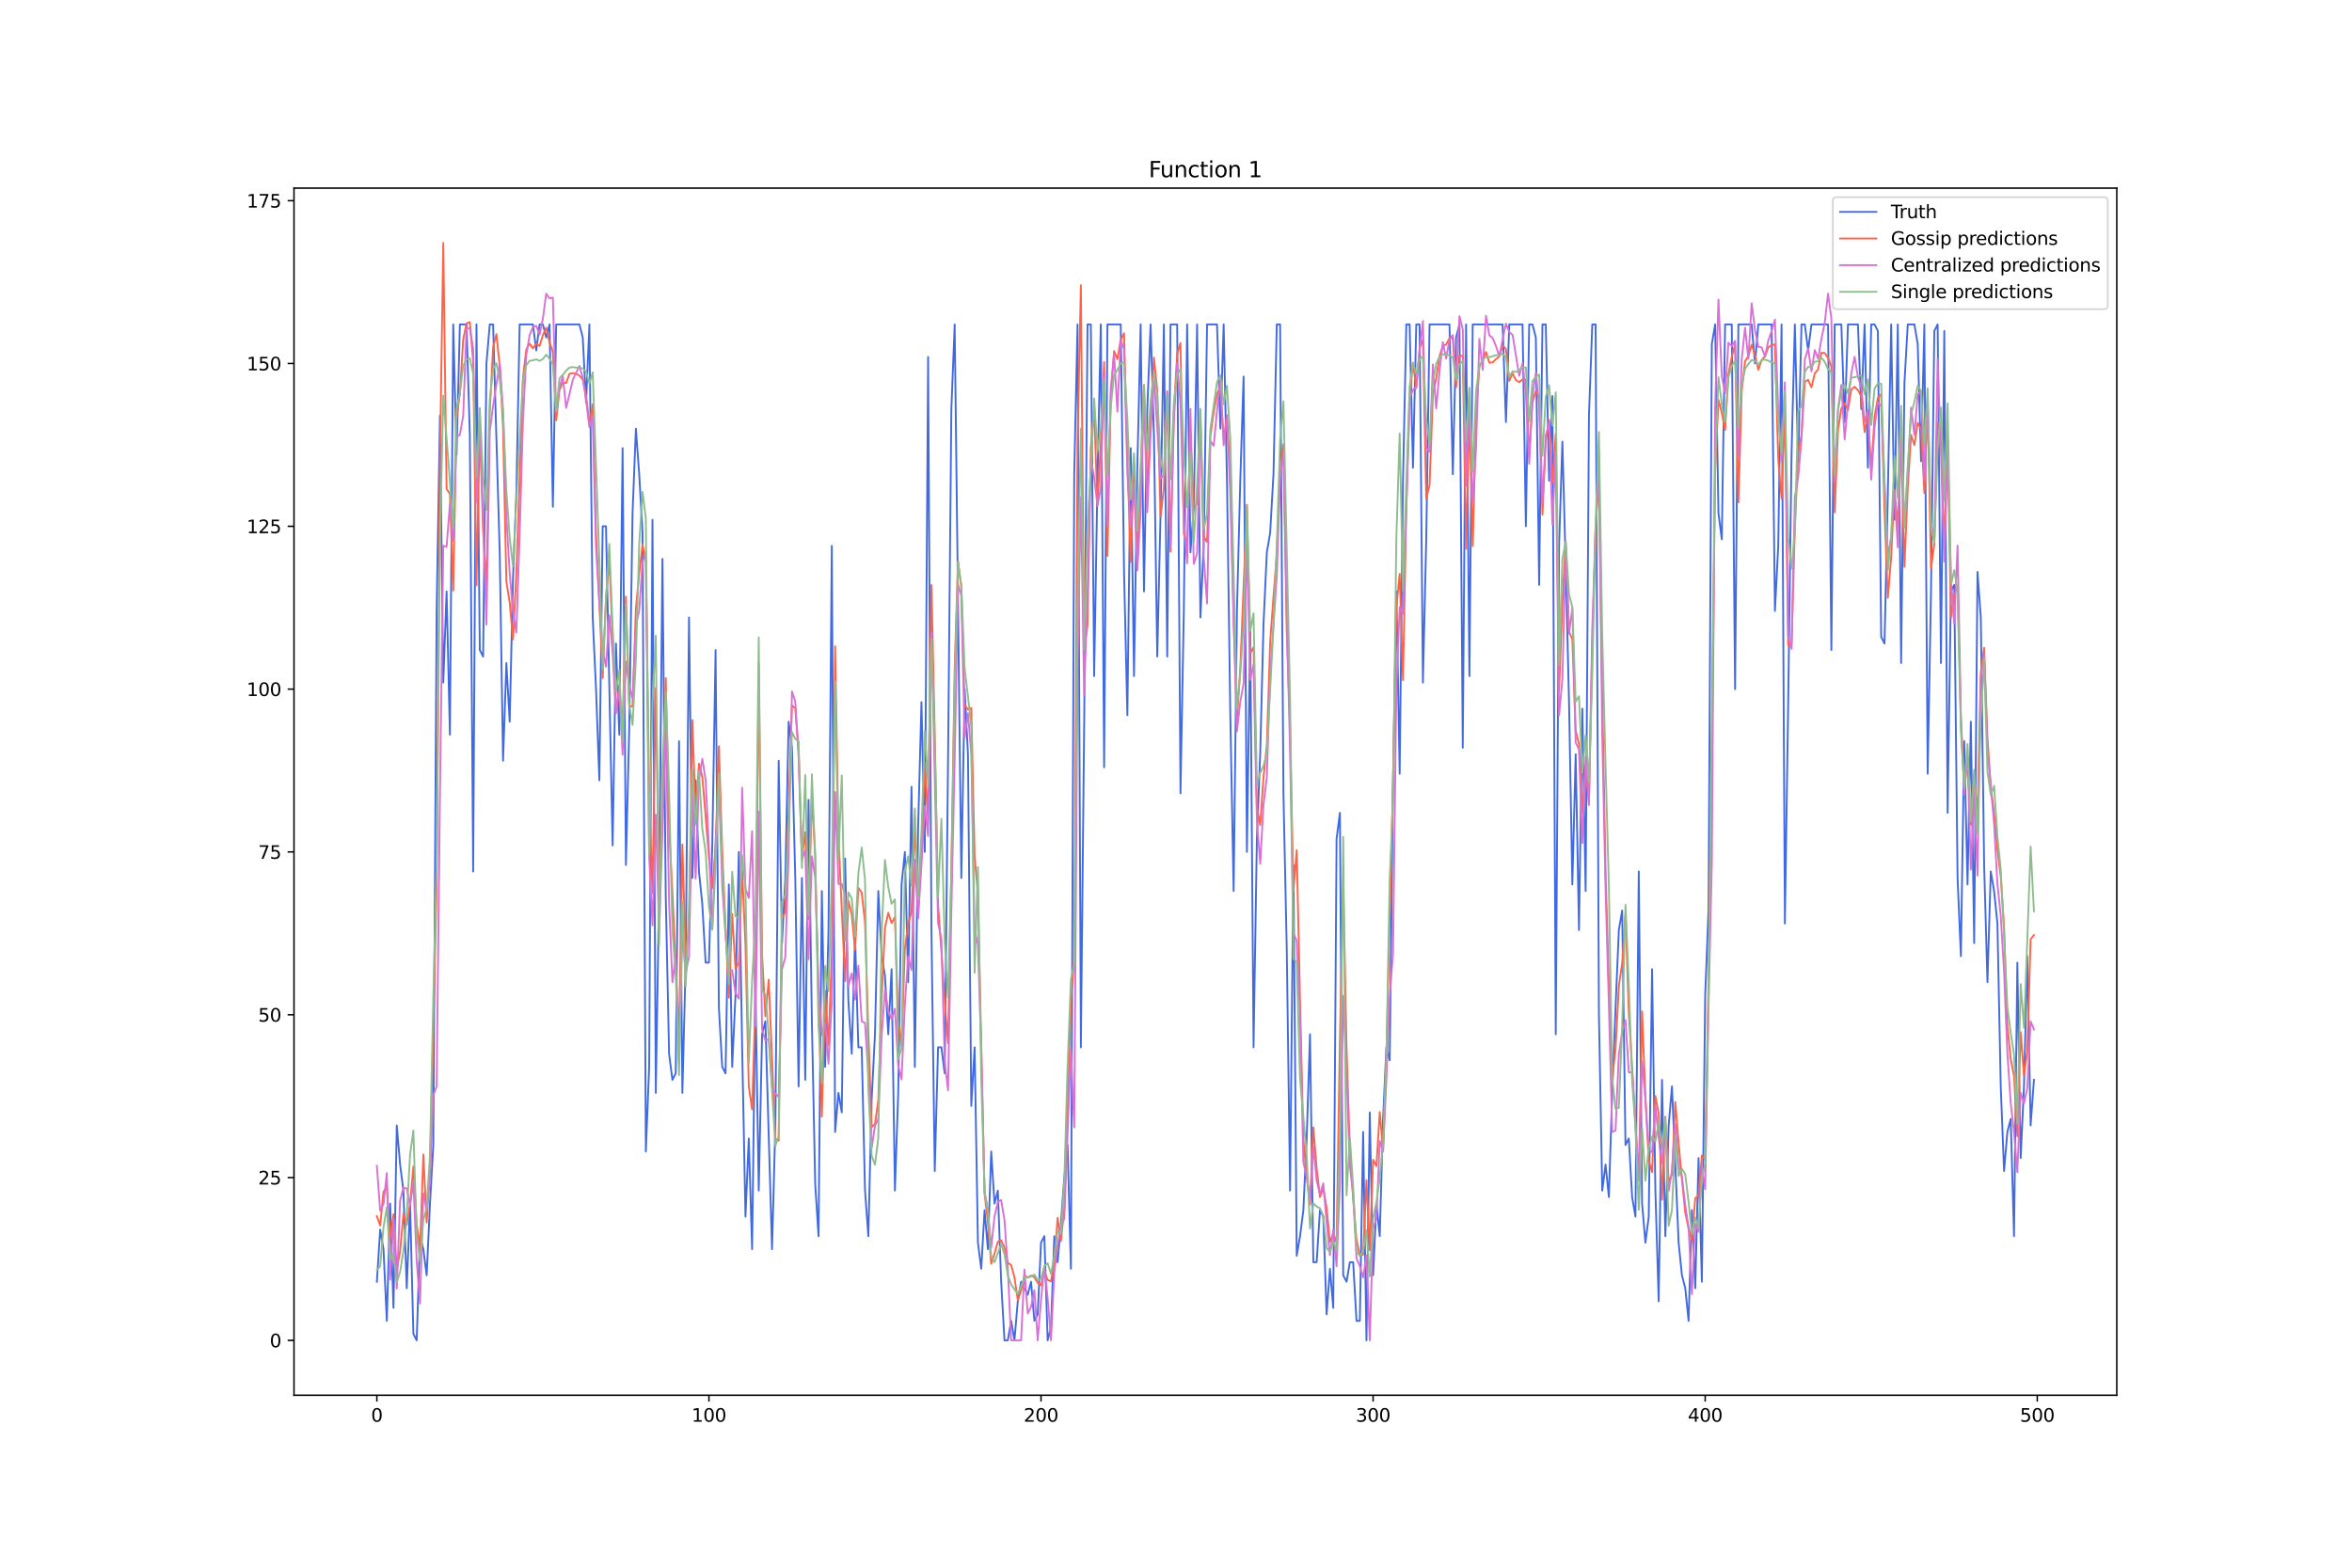 <?xml version="1.0" encoding="utf-8" standalone="no"?>
<!DOCTYPE svg PUBLIC "-//W3C//DTD SVG 1.1//EN"
  "http://www.w3.org/Graphics/SVG/1.1/DTD/svg11.dtd">
<svg xmlns:xlink="http://www.w3.org/1999/xlink" width="1296pt" height="864pt" viewBox="0 0 1296 864" xmlns="http://www.w3.org/2000/svg" version="1.1">
 <defs>
  <style type="text/css">*{stroke-linejoin: round; stroke-linecap: butt}</style>
 </defs>
 <g id="figure_1">
  <g id="patch_1">
   <path d="M 0 864 
L 1296 864 
L 1296 0 
L 0 0 
z
" style="fill: #ffffff"/>
  </g>
  <g id="axes_1">
   <g id="patch_2">
    <path d="M 162 768.96 
L 1166.4 768.96 
L 1166.4 103.68 
L 162 103.68 
z
" style="fill: #ffffff"/>
   </g>
   <g id="matplotlib.axis_1">
    <g id="xtick_1">
     <g id="line2d_1">
      <defs>
       <path id="m62058147d5" d="M 0 0 
L 0 3.5 
" style="stroke: #000000; stroke-width: 0.8"/>
      </defs>
      <g>
       <use xlink:href="#m62058147d5" x="207.655" y="768.96" style="stroke: #000000; stroke-width: 0.8"/>
      </g>
     </g>
     <g id="text_1">
      <!-- 0 -->
      <g transform="translate(204.473 783.558) scale(0.1 -0.1)">
       <defs>
        <path id="DejaVuSans-30" d="M 2034 4250 
Q 1547 4250 1301 3770 
Q 1056 3291 1056 2328 
Q 1056 1369 1301 889 
Q 1547 409 2034 409 
Q 2525 409 2770 889 
Q 3016 1369 3016 2328 
Q 3016 3291 2770 3770 
Q 2525 4250 2034 4250 
z
M 2034 4750 
Q 2819 4750 3233 4129 
Q 3647 3509 3647 2328 
Q 3647 1150 3233 529 
Q 2819 -91 2034 -91 
Q 1250 -91 836 529 
Q 422 1150 422 2328 
Q 422 3509 836 4129 
Q 1250 4750 2034 4750 
z
" transform="scale(0.016)"/>
       </defs>
       <use xlink:href="#DejaVuSans-30"/>
      </g>
     </g>
    </g>
    <g id="xtick_2">
     <g id="line2d_2">
      <g>
       <use xlink:href="#m62058147d5" x="390.639" y="768.96" style="stroke: #000000; stroke-width: 0.8"/>
      </g>
     </g>
     <g id="text_2">
      <!-- 100 -->
      <g transform="translate(381.095 783.558) scale(0.1 -0.1)">
       <defs>
        <path id="DejaVuSans-31" d="M 794 531 
L 1825 531 
L 1825 4091 
L 703 3866 
L 703 4441 
L 1819 4666 
L 2450 4666 
L 2450 531 
L 3481 531 
L 3481 0 
L 794 0 
L 794 531 
z
" transform="scale(0.016)"/>
       </defs>
       <use xlink:href="#DejaVuSans-31"/>
       <use xlink:href="#DejaVuSans-30" x="63.623"/>
       <use xlink:href="#DejaVuSans-30" x="127.246"/>
      </g>
     </g>
    </g>
    <g id="xtick_3">
     <g id="line2d_3">
      <g>
       <use xlink:href="#m62058147d5" x="573.623" y="768.96" style="stroke: #000000; stroke-width: 0.8"/>
      </g>
     </g>
     <g id="text_3">
      <!-- 200 -->
      <g transform="translate(564.079 783.558) scale(0.1 -0.1)">
       <defs>
        <path id="DejaVuSans-32" d="M 1228 531 
L 3431 531 
L 3431 0 
L 469 0 
L 469 531 
Q 828 903 1448 1529 
Q 2069 2156 2228 2338 
Q 2531 2678 2651 2914 
Q 2772 3150 2772 3378 
Q 2772 3750 2511 3984 
Q 2250 4219 1831 4219 
Q 1534 4219 1204 4116 
Q 875 4013 500 3803 
L 500 4441 
Q 881 4594 1212 4672 
Q 1544 4750 1819 4750 
Q 2544 4750 2975 4387 
Q 3406 4025 3406 3419 
Q 3406 3131 3298 2873 
Q 3191 2616 2906 2266 
Q 2828 2175 2409 1742 
Q 1991 1309 1228 531 
z
" transform="scale(0.016)"/>
       </defs>
       <use xlink:href="#DejaVuSans-32"/>
       <use xlink:href="#DejaVuSans-30" x="63.623"/>
       <use xlink:href="#DejaVuSans-30" x="127.246"/>
      </g>
     </g>
    </g>
    <g id="xtick_4">
     <g id="line2d_4">
      <g>
       <use xlink:href="#m62058147d5" x="756.607" y="768.96" style="stroke: #000000; stroke-width: 0.8"/>
      </g>
     </g>
     <g id="text_4">
      <!-- 300 -->
      <g transform="translate(747.063 783.558) scale(0.1 -0.1)">
       <defs>
        <path id="DejaVuSans-33" d="M 2597 2516 
Q 3050 2419 3304 2112 
Q 3559 1806 3559 1356 
Q 3559 666 3084 287 
Q 2609 -91 1734 -91 
Q 1441 -91 1130 -33 
Q 819 25 488 141 
L 488 750 
Q 750 597 1062 519 
Q 1375 441 1716 441 
Q 2309 441 2620 675 
Q 2931 909 2931 1356 
Q 2931 1769 2642 2001 
Q 2353 2234 1838 2234 
L 1294 2234 
L 1294 2753 
L 1863 2753 
Q 2328 2753 2575 2939 
Q 2822 3125 2822 3475 
Q 2822 3834 2567 4026 
Q 2313 4219 1838 4219 
Q 1578 4219 1281 4162 
Q 984 4106 628 3988 
L 628 4550 
Q 988 4650 1302 4700 
Q 1616 4750 1894 4750 
Q 2613 4750 3031 4423 
Q 3450 4097 3450 3541 
Q 3450 3153 3228 2886 
Q 3006 2619 2597 2516 
z
" transform="scale(0.016)"/>
       </defs>
       <use xlink:href="#DejaVuSans-33"/>
       <use xlink:href="#DejaVuSans-30" x="63.623"/>
       <use xlink:href="#DejaVuSans-30" x="127.246"/>
      </g>
     </g>
    </g>
    <g id="xtick_5">
     <g id="line2d_5">
      <g>
       <use xlink:href="#m62058147d5" x="939.591" y="768.96" style="stroke: #000000; stroke-width: 0.8"/>
      </g>
     </g>
     <g id="text_5">
      <!-- 400 -->
      <g transform="translate(930.047 783.558) scale(0.1 -0.1)">
       <defs>
        <path id="DejaVuSans-34" d="M 2419 4116 
L 825 1625 
L 2419 1625 
L 2419 4116 
z
M 2253 4666 
L 3047 4666 
L 3047 1625 
L 3713 1625 
L 3713 1100 
L 3047 1100 
L 3047 0 
L 2419 0 
L 2419 1100 
L 313 1100 
L 313 1709 
L 2253 4666 
z
" transform="scale(0.016)"/>
       </defs>
       <use xlink:href="#DejaVuSans-34"/>
       <use xlink:href="#DejaVuSans-30" x="63.623"/>
       <use xlink:href="#DejaVuSans-30" x="127.246"/>
      </g>
     </g>
    </g>
    <g id="xtick_6">
     <g id="line2d_6">
      <g>
       <use xlink:href="#m62058147d5" x="1122.575" y="768.96" style="stroke: #000000; stroke-width: 0.8"/>
      </g>
     </g>
     <g id="text_6">
      <!-- 500 -->
      <g transform="translate(1113.032 783.558) scale(0.1 -0.1)">
       <defs>
        <path id="DejaVuSans-35" d="M 691 4666 
L 3169 4666 
L 3169 4134 
L 1269 4134 
L 1269 2991 
Q 1406 3038 1543 3061 
Q 1681 3084 1819 3084 
Q 2600 3084 3056 2656 
Q 3513 2228 3513 1497 
Q 3513 744 3044 326 
Q 2575 -91 1722 -91 
Q 1428 -91 1123 -41 
Q 819 9 494 109 
L 494 744 
Q 775 591 1075 516 
Q 1375 441 1709 441 
Q 2250 441 2565 725 
Q 2881 1009 2881 1497 
Q 2881 1984 2565 2268 
Q 2250 2553 1709 2553 
Q 1456 2553 1204 2497 
Q 953 2441 691 2322 
L 691 4666 
z
" transform="scale(0.016)"/>
       </defs>
       <use xlink:href="#DejaVuSans-35"/>
       <use xlink:href="#DejaVuSans-30" x="63.623"/>
       <use xlink:href="#DejaVuSans-30" x="127.246"/>
      </g>
     </g>
    </g>
   </g>
   <g id="matplotlib.axis_2">
    <g id="ytick_1">
     <g id="line2d_7">
      <defs>
       <path id="m13e6177a1b" d="M 0 0 
L -3.5 0 
" style="stroke: #000000; stroke-width: 0.8"/>
      </defs>
      <g>
       <use xlink:href="#m13e6177a1b" x="162" y="738.72" style="stroke: #000000; stroke-width: 0.8"/>
      </g>
     </g>
     <g id="text_7">
      <!-- 0 -->
      <g transform="translate(148.637 742.519) scale(0.1 -0.1)">
       <use xlink:href="#DejaVuSans-30"/>
      </g>
     </g>
    </g>
    <g id="ytick_2">
     <g id="line2d_8">
      <g>
       <use xlink:href="#m13e6177a1b" x="162" y="648.988" style="stroke: #000000; stroke-width: 0.8"/>
      </g>
     </g>
     <g id="text_8">
      <!-- 25 -->
      <g transform="translate(142.275 652.787) scale(0.1 -0.1)">
       <use xlink:href="#DejaVuSans-32"/>
       <use xlink:href="#DejaVuSans-35" x="63.623"/>
      </g>
     </g>
    </g>
    <g id="ytick_3">
     <g id="line2d_9">
      <g>
       <use xlink:href="#m13e6177a1b" x="162" y="559.257" style="stroke: #000000; stroke-width: 0.8"/>
      </g>
     </g>
     <g id="text_9">
      <!-- 50 -->
      <g transform="translate(142.275 563.056) scale(0.1 -0.1)">
       <use xlink:href="#DejaVuSans-35"/>
       <use xlink:href="#DejaVuSans-30" x="63.623"/>
      </g>
     </g>
    </g>
    <g id="ytick_4">
     <g id="line2d_10">
      <g>
       <use xlink:href="#m13e6177a1b" x="162" y="469.525" style="stroke: #000000; stroke-width: 0.8"/>
      </g>
     </g>
     <g id="text_10">
      <!-- 75 -->
      <g transform="translate(142.275 473.324) scale(0.1 -0.1)">
       <defs>
        <path id="DejaVuSans-37" d="M 525 4666 
L 3525 4666 
L 3525 4397 
L 1831 0 
L 1172 0 
L 2766 4134 
L 525 4134 
L 525 4666 
z
" transform="scale(0.016)"/>
       </defs>
       <use xlink:href="#DejaVuSans-37"/>
       <use xlink:href="#DejaVuSans-35" x="63.623"/>
      </g>
     </g>
    </g>
    <g id="ytick_5">
     <g id="line2d_11">
      <g>
       <use xlink:href="#m13e6177a1b" x="162" y="379.793" style="stroke: #000000; stroke-width: 0.8"/>
      </g>
     </g>
     <g id="text_11">
      <!-- 100 -->
      <g transform="translate(135.912 383.592) scale(0.1 -0.1)">
       <use xlink:href="#DejaVuSans-31"/>
       <use xlink:href="#DejaVuSans-30" x="63.623"/>
       <use xlink:href="#DejaVuSans-30" x="127.246"/>
      </g>
     </g>
    </g>
    <g id="ytick_6">
     <g id="line2d_12">
      <g>
       <use xlink:href="#m13e6177a1b" x="162" y="290.061" style="stroke: #000000; stroke-width: 0.8"/>
      </g>
     </g>
     <g id="text_12">
      <!-- 125 -->
      <g transform="translate(135.912 293.861) scale(0.1 -0.1)">
       <use xlink:href="#DejaVuSans-31"/>
       <use xlink:href="#DejaVuSans-32" x="63.623"/>
       <use xlink:href="#DejaVuSans-35" x="127.246"/>
      </g>
     </g>
    </g>
    <g id="ytick_7">
     <g id="line2d_13">
      <g>
       <use xlink:href="#m13e6177a1b" x="162" y="200.33" style="stroke: #000000; stroke-width: 0.8"/>
      </g>
     </g>
     <g id="text_13">
      <!-- 150 -->
      <g transform="translate(135.912 204.129) scale(0.1 -0.1)">
       <use xlink:href="#DejaVuSans-31"/>
       <use xlink:href="#DejaVuSans-35" x="63.623"/>
       <use xlink:href="#DejaVuSans-30" x="127.246"/>
      </g>
     </g>
    </g>
    <g id="ytick_8">
     <g id="line2d_14">
      <g>
       <use xlink:href="#m13e6177a1b" x="162" y="110.598" style="stroke: #000000; stroke-width: 0.8"/>
      </g>
     </g>
     <g id="text_14">
      <!-- 175 -->
      <g transform="translate(135.912 114.397) scale(0.1 -0.1)">
       <use xlink:href="#DejaVuSans-31"/>
       <use xlink:href="#DejaVuSans-37" x="63.623"/>
       <use xlink:href="#DejaVuSans-35" x="127.246"/>
      </g>
     </g>
    </g>
   </g>
   <g id="line2d_15">
    <path d="M 207.655 706.417 
L 209.484 677.702 
L 211.314 688.47 
L 213.144 727.952 
L 214.974 663.345 
L 216.804 720.774 
L 218.634 620.274 
L 220.463 641.81 
L 222.293 656.167 
L 224.123 710.006 
L 225.953 663.345 
L 227.783 735.131 
L 229.613 738.72 
L 231.442 681.292 
L 233.272 688.47 
L 235.102 702.827 
L 236.932 663.345 
L 238.762 631.042 
L 240.592 336.722 
L 242.422 229.044 
L 244.251 376.204 
L 246.081 325.954 
L 247.911 404.918 
L 249.741 178.794 
L 251.571 250.579 
L 253.401 178.794 
L 257.06 178.794 
L 258.89 239.812 
L 260.72 480.293 
L 262.55 178.794 
L 264.38 358.257 
L 266.209 361.847 
L 268.039 200.33 
L 269.869 178.794 
L 271.699 178.794 
L 275.359 304.418 
L 277.189 419.275 
L 279.018 365.436 
L 280.848 397.739 
L 282.678 318.775 
L 284.508 272.115 
L 286.338 178.794 
L 293.657 178.794 
L 295.487 193.151 
L 297.317 178.794 
L 299.147 178.794 
L 300.976 185.972 
L 302.806 178.794 
L 304.636 279.293 
L 306.466 178.794 
L 319.275 178.794 
L 321.105 185.972 
L 322.935 221.865 
L 324.764 178.794 
L 326.594 340.311 
L 328.424 379.793 
L 330.254 430.043 
L 332.084 290.061 
L 333.914 290.061 
L 337.573 465.936 
L 339.403 354.668 
L 341.233 404.918 
L 343.063 246.99 
L 344.893 476.703 
L 346.723 401.329 
L 348.552 282.883 
L 350.382 236.222 
L 352.212 261.347 
L 354.042 293.651 
L 355.872 634.631 
L 357.702 587.971 
L 359.531 286.472 
L 361.361 602.328 
L 363.191 491.06 
L 365.021 308.008 
L 366.851 494.65 
L 368.681 580.792 
L 370.51 595.149 
L 372.34 591.56 
L 374.17 408.507 
L 376 602.328 
L 377.83 530.542 
L 379.66 340.311 
L 381.489 483.882 
L 383.319 430.043 
L 385.149 480.293 
L 386.979 498.239 
L 388.809 530.542 
L 390.639 530.542 
L 392.469 465.936 
L 394.298 358.257 
L 396.128 555.667 
L 397.958 587.971 
L 399.788 591.56 
L 401.618 487.471 
L 403.448 587.971 
L 405.277 548.489 
L 407.107 469.525 
L 408.937 577.203 
L 410.767 670.524 
L 412.597 627.453 
L 414.427 688.47 
L 416.256 544.899 
L 418.086 656.167 
L 419.916 570.024 
L 421.746 562.846 
L 425.406 688.47 
L 427.236 620.274 
L 429.065 419.275 
L 430.895 519.775 
L 432.725 483.882 
L 434.555 397.739 
L 436.385 412.096 
L 438.215 483.882 
L 440.044 598.738 
L 441.874 483.882 
L 443.704 595.149 
L 445.534 440.811 
L 447.364 562.846 
L 449.194 652.578 
L 451.023 681.292 
L 452.853 491.06 
L 454.683 587.971 
L 456.513 512.596 
L 458.343 300.829 
L 460.173 623.863 
L 462.003 602.328 
L 463.832 613.096 
L 465.662 473.114 
L 467.492 552.078 
L 469.322 580.792 
L 471.152 516.185 
L 472.982 577.203 
L 474.811 577.203 
L 476.641 656.167 
L 478.471 681.292 
L 480.301 605.917 
L 482.131 570.024 
L 483.961 491.06 
L 485.79 526.953 
L 487.62 537.721 
L 489.45 570.024 
L 491.28 534.132 
L 493.11 656.167 
L 494.94 602.328 
L 496.77 487.471 
L 498.599 469.525 
L 500.429 541.31 
L 502.259 433.632 
L 504.089 587.971 
L 505.919 455.168 
L 507.749 386.972 
L 509.578 469.525 
L 511.408 196.74 
L 513.238 512.596 
L 515.068 645.399 
L 516.898 577.203 
L 518.728 577.203 
L 520.557 591.56 
L 522.387 419.275 
L 524.217 225.454 
L 526.047 178.794 
L 529.707 483.882 
L 531.536 379.793 
L 533.366 415.686 
L 535.196 609.506 
L 537.026 577.203 
L 538.856 684.881 
L 540.686 699.238 
L 542.516 666.935 
L 544.345 688.47 
L 546.175 634.631 
L 548.005 663.345 
L 549.835 656.167 
L 551.665 706.417 
L 553.495 738.72 
L 555.324 738.72 
L 557.154 727.952 
L 558.984 738.72 
L 560.814 717.184 
L 562.644 706.417 
L 566.303 713.595 
L 568.133 706.417 
L 569.963 727.952 
L 571.793 724.363 
L 573.623 684.881 
L 575.453 681.292 
L 577.283 738.72 
L 579.112 731.541 
L 580.942 681.292 
L 582.772 695.649 
L 584.602 674.113 
L 586.432 648.988 
L 588.262 631.042 
L 590.091 699.238 
L 591.921 261.347 
L 593.751 178.794 
L 595.581 577.203 
L 597.411 397.739 
L 599.241 178.794 
L 601.07 178.794 
L 602.9 372.614 
L 604.73 264.936 
L 606.56 178.794 
L 608.39 422.864 
L 610.22 178.794 
L 617.539 178.794 
L 619.369 315.186 
L 621.199 394.15 
L 623.029 246.99 
L 624.858 372.614 
L 626.688 257.758 
L 628.518 178.794 
L 630.348 325.954 
L 632.178 225.454 
L 634.008 178.794 
L 635.837 239.812 
L 637.667 361.847 
L 639.497 282.883 
L 641.327 178.794 
L 643.157 361.847 
L 644.987 178.794 
L 648.646 178.794 
L 650.476 437.221 
L 652.306 336.722 
L 654.136 178.794 
L 655.966 304.418 
L 657.796 279.293 
L 659.625 178.794 
L 661.455 340.311 
L 663.285 300.829 
L 665.115 178.794 
L 670.604 178.794 
L 672.434 236.222 
L 674.264 178.794 
L 676.094 264.936 
L 677.924 394.15 
L 679.754 491.06 
L 681.583 336.722 
L 683.413 264.936 
L 685.243 207.508 
L 687.073 469.525 
L 688.903 347.49 
L 690.733 577.203 
L 692.563 462.346 
L 694.392 415.686 
L 696.222 343.9 
L 698.052 304.418 
L 699.882 293.651 
L 701.712 261.347 
L 703.542 178.794 
L 705.371 178.794 
L 707.201 437.221 
L 709.031 523.364 
L 710.861 656.167 
L 712.691 476.703 
L 714.521 692.059 
L 716.35 681.292 
L 718.18 666.935 
L 720.01 627.453 
L 721.84 570.024 
L 723.67 695.649 
L 725.5 695.649 
L 727.33 666.935 
L 729.159 670.524 
L 730.989 724.363 
L 732.819 699.238 
L 734.649 720.774 
L 736.479 462.346 
L 738.309 447.989 
L 740.138 702.827 
L 741.968 706.417 
L 743.798 695.649 
L 745.628 695.649 
L 747.458 727.952 
L 749.288 727.952 
L 751.117 623.863 
L 752.947 738.72 
L 754.777 613.096 
L 756.607 702.827 
L 758.437 663.345 
L 760.267 681.292 
L 762.097 616.685 
L 763.926 577.203 
L 765.756 584.381 
L 767.586 430.043 
L 769.416 325.954 
L 771.246 426.454 
L 773.076 264.936 
L 774.905 178.794 
L 776.735 178.794 
L 778.565 257.758 
L 780.395 178.794 
L 782.225 178.794 
L 784.055 376.204 
L 785.884 297.24 
L 787.714 178.794 
L 798.693 178.794 
L 800.523 261.347 
L 802.353 185.972 
L 804.183 178.794 
L 806.013 412.096 
L 807.843 178.794 
L 809.672 372.614 
L 811.502 178.794 
L 827.971 178.794 
L 829.801 232.633 
L 831.63 178.794 
L 838.95 178.794 
L 840.78 290.061 
L 842.61 178.794 
L 844.439 178.794 
L 846.269 185.972 
L 848.099 322.365 
L 849.929 178.794 
L 851.759 178.794 
L 853.589 264.936 
L 855.418 218.276 
L 857.248 570.024 
L 859.078 300.829 
L 860.908 243.401 
L 862.738 311.597 
L 864.568 386.972 
L 866.397 487.471 
L 868.227 415.686 
L 870.057 512.596 
L 871.887 390.561 
L 873.717 491.06 
L 875.547 229.044 
L 877.377 178.794 
L 879.206 178.794 
L 881.036 559.257 
L 882.866 656.167 
L 884.696 641.81 
L 886.526 659.756 
L 888.356 602.328 
L 890.185 555.667 
L 892.015 512.596 
L 893.845 501.828 
L 895.675 631.042 
L 897.505 627.453 
L 899.335 659.756 
L 901.164 670.524 
L 902.994 480.293 
L 904.824 663.345 
L 906.654 684.881 
L 908.484 670.524 
L 910.314 534.132 
L 912.144 656.167 
L 913.973 717.184 
L 915.803 595.149 
L 917.633 681.292 
L 919.463 620.274 
L 921.293 598.738 
L 924.952 684.881 
L 926.782 702.827 
L 928.612 710.006 
L 930.442 727.952 
L 932.272 666.935 
L 934.102 710.006 
L 935.931 638.22 
L 937.761 706.417 
L 939.591 548.489 
L 941.421 501.828 
L 943.251 189.562 
L 945.081 178.794 
L 946.911 282.883 
L 948.74 297.24 
L 950.57 178.794 
L 954.23 178.794 
L 956.06 379.793 
L 957.89 178.794 
L 965.209 178.794 
L 967.039 200.33 
L 968.869 178.794 
L 976.188 178.794 
L 978.018 336.722 
L 979.848 300.829 
L 981.678 178.794 
L 983.507 509.007 
L 985.337 386.972 
L 987.167 250.579 
L 988.997 178.794 
L 990.827 254.169 
L 992.657 178.794 
L 994.486 178.794 
L 996.316 193.151 
L 998.146 178.794 
L 1007.295 178.794 
L 1009.125 358.257 
L 1010.955 178.794 
L 1014.615 178.794 
L 1016.444 232.633 
L 1018.274 178.794 
L 1023.764 178.794 
L 1025.594 225.454 
L 1027.424 178.794 
L 1029.253 257.758 
L 1031.083 178.794 
L 1032.913 178.794 
L 1034.743 182.383 
L 1036.573 351.079 
L 1038.403 354.668 
L 1040.232 272.115 
L 1042.062 178.794 
L 1043.892 286.472 
L 1045.722 178.794 
L 1047.552 365.436 
L 1049.382 211.097 
L 1051.211 178.794 
L 1054.871 178.794 
L 1056.701 189.562 
L 1058.531 254.169 
L 1060.361 178.794 
L 1062.191 426.454 
L 1064.02 325.954 
L 1065.85 182.383 
L 1067.68 178.794 
L 1069.51 365.436 
L 1071.34 182.383 
L 1073.17 447.989 
L 1074.999 325.954 
L 1076.829 322.365 
L 1078.659 483.882 
L 1080.489 526.953 
L 1082.319 408.507 
L 1084.149 487.471 
L 1085.978 397.739 
L 1087.808 519.775 
L 1089.638 315.186 
L 1091.468 340.311 
L 1093.298 476.703 
L 1095.128 541.31 
L 1096.958 480.293 
L 1098.787 491.06 
L 1100.617 509.007 
L 1102.447 598.738 
L 1104.277 645.399 
L 1106.107 623.863 
L 1107.937 616.685 
L 1109.766 681.292 
L 1111.596 530.542 
L 1113.426 638.22 
L 1115.256 598.738 
L 1117.086 526.953 
L 1118.916 620.274 
L 1120.745 595.149 
L 1120.745 595.149 
" clip-path="url(#p8db2dcbc96)" style="fill: none; stroke: #4169e1; stroke-linecap: square"/>
   </g>
   <g id="line2d_16">
    <path d="M 207.655 670.255 
L 209.484 675.416 
L 211.314 656.82 
L 213.144 654.228 
L 214.974 682.799 
L 216.804 669.252 
L 218.634 699.916 
L 220.463 689.593 
L 222.293 668.921 
L 224.123 675.094 
L 225.953 663.441 
L 227.783 642.856 
L 229.613 674.812 
L 231.442 688.825 
L 233.272 636.296 
L 235.102 673.78 
L 236.932 642.855 
L 240.592 488.948 
L 242.422 253.009 
L 244.251 133.92 
L 246.081 269.45 
L 247.911 272.203 
L 249.741 325.504 
L 251.571 230.199 
L 253.401 217.121 
L 255.23 187.165 
L 257.06 178.248 
L 258.89 177.544 
L 260.72 199.132 
L 262.55 322.586 
L 264.38 234.371 
L 266.209 292.977 
L 268.039 322.907 
L 269.869 226.866 
L 271.699 191.52 
L 273.529 184.138 
L 275.359 201.519 
L 277.189 236.104 
L 279.018 320.525 
L 280.848 331.962 
L 282.678 352.44 
L 284.508 316.283 
L 286.338 264.544 
L 288.168 208.033 
L 289.997 192.569 
L 291.827 189.369 
L 293.657 192.013 
L 295.487 189.376 
L 297.317 190.691 
L 299.147 184.718 
L 300.976 180.605 
L 302.806 188.723 
L 304.636 193.73 
L 306.466 231.68 
L 308.296 214.913 
L 310.126 210.792 
L 311.956 211.094 
L 313.785 205.974 
L 315.615 205.644 
L 317.445 205.914 
L 319.275 207.072 
L 321.105 209.104 
L 322.935 217.886 
L 324.764 233.895 
L 326.594 222.806 
L 328.424 294.788 
L 330.254 332.547 
L 332.084 373.728 
L 333.914 328.924 
L 335.743 308.137 
L 337.573 352.351 
L 339.403 392.127 
L 341.233 377.638 
L 343.063 401.964 
L 344.893 328.784 
L 346.723 389.178 
L 348.552 389.348 
L 350.382 335.442 
L 352.212 316.1 
L 354.042 300.205 
L 355.872 308.594 
L 357.702 438.019 
L 359.531 492.268 
L 361.361 379.218 
L 363.191 485.711 
L 365.021 451.114 
L 366.851 373.695 
L 368.681 456.211 
L 370.51 491.527 
L 372.34 533.907 
L 374.17 570.326 
L 376 465.449 
L 377.83 526.388 
L 379.66 512.502 
L 381.489 396.879 
L 383.319 448.986 
L 385.149 420.84 
L 386.979 428.161 
L 388.809 449.717 
L 390.639 472.891 
L 392.469 489.508 
L 394.298 466.975 
L 396.128 411.315 
L 397.958 468.305 
L 399.788 511.302 
L 401.618 549.924 
L 403.448 503.729 
L 405.277 533.905 
L 407.107 530.453 
L 408.937 479.026 
L 410.767 521.019 
L 412.597 598.885 
L 414.427 611.421 
L 416.256 551.627 
L 418.086 365.772 
L 419.916 526.332 
L 421.746 560.06 
L 423.576 539.906 
L 427.236 627.611 
L 429.065 628.642 
L 430.895 506.205 
L 432.725 502.804 
L 436.385 388.765 
L 438.215 390.366 
L 440.044 413.194 
L 441.874 473.229 
L 443.704 458.608 
L 445.534 506.532 
L 447.364 438.303 
L 449.194 472.173 
L 451.023 552.737 
L 452.853 615.395 
L 454.683 545.988 
L 456.513 575.85 
L 458.343 526.364 
L 460.173 356.165 
L 462.003 461.507 
L 465.662 540.784 
L 467.492 496.5 
L 469.322 503.962 
L 471.152 523.428 
L 472.982 489.325 
L 474.811 491.948 
L 476.641 508.266 
L 478.471 568.891 
L 480.301 621.118 
L 482.131 619.509 
L 483.961 606.343 
L 485.79 549.804 
L 487.62 511.452 
L 489.45 503.075 
L 491.28 508.724 
L 493.11 505.424 
L 494.94 561.944 
L 496.77 576.656 
L 498.599 522.83 
L 500.429 508.997 
L 502.259 502.53 
L 504.089 455.571 
L 505.919 493.297 
L 507.749 467.778 
L 509.578 420.43 
L 511.408 452.2 
L 513.238 322.39 
L 515.068 404.068 
L 516.898 498.592 
L 518.728 524.181 
L 520.557 551.472 
L 522.387 575.05 
L 524.217 479.197 
L 526.047 367.95 
L 527.877 309.102 
L 529.707 323.859 
L 531.536 388.476 
L 533.366 391.073 
L 535.196 390.169 
L 537.026 471.875 
L 538.856 493.449 
L 542.516 658.039 
L 544.345 673.326 
L 546.175 696.52 
L 548.005 690.899 
L 549.835 684.355 
L 551.665 683.516 
L 553.495 687.611 
L 555.324 695.994 
L 557.154 697.151 
L 558.984 703.928 
L 560.814 716.546 
L 562.644 711.218 
L 564.474 702.89 
L 566.303 704.081 
L 568.133 703.032 
L 569.963 703.916 
L 571.793 707.014 
L 573.623 708.473 
L 575.453 700.45 
L 577.283 705.464 
L 579.112 706.145 
L 580.942 695.449 
L 582.772 671.239 
L 584.602 683.976 
L 586.432 665.77 
L 588.262 611.85 
L 590.091 551.016 
L 591.921 529.101 
L 593.751 242.988 
L 595.581 157.122 
L 597.411 358.255 
L 599.241 344.559 
L 601.07 246.596 
L 602.9 225.509 
L 604.73 278.261 
L 606.56 244.695 
L 608.39 199.533 
L 610.22 306.39 
L 612.05 218.456 
L 613.879 193.483 
L 615.709 197.957 
L 617.539 187.184 
L 619.369 183.641 
L 621.199 252.301 
L 623.029 309.844 
L 624.858 255.135 
L 626.688 310.557 
L 628.518 259.742 
L 630.348 212.117 
L 632.178 273.214 
L 634.008 228.943 
L 635.837 197.054 
L 637.667 215.071 
L 639.497 284.756 
L 641.327 268.877 
L 643.157 215.678 
L 644.987 304.034 
L 646.817 226.594 
L 648.646 194.992 
L 650.476 189.015 
L 652.306 294.222 
L 654.136 300.836 
L 655.966 238.42 
L 657.796 280.828 
L 659.625 277.497 
L 661.455 232.13 
L 663.285 295.668 
L 665.115 298.754 
L 666.945 240.241 
L 668.775 227.191 
L 670.604 217.132 
L 672.434 213.069 
L 674.264 242.256 
L 676.094 228.81 
L 677.924 262.743 
L 679.754 340.509 
L 681.583 396.757 
L 683.413 368.566 
L 687.073 278.175 
L 688.903 359.913 
L 690.733 356.713 
L 692.563 444.657 
L 694.392 454.685 
L 696.222 428.325 
L 698.052 410.552 
L 699.882 353.998 
L 701.712 328.783 
L 703.542 305.505 
L 705.371 260.29 
L 707.201 244.741 
L 709.031 348.068 
L 710.861 401.143 
L 712.691 491.165 
L 714.521 468.541 
L 716.35 551.88 
L 718.18 628.187 
L 720.01 648.231 
L 721.84 663.892 
L 723.67 621.36 
L 725.5 643.906 
L 727.33 659.694 
L 729.159 654.895 
L 730.989 665.604 
L 732.819 684.478 
L 734.649 679.872 
L 736.479 684.702 
L 738.309 573.342 
L 740.138 485.573 
L 741.968 577.807 
L 743.798 633.572 
L 745.628 660.553 
L 747.458 683.189 
L 749.288 691.942 
L 751.117 691.409 
L 752.947 650.424 
L 754.777 689.07 
L 756.607 639.2 
L 758.437 642.655 
L 760.267 612.895 
L 762.097 633.879 
L 763.926 582.2 
L 767.586 430.923 
L 769.416 334.996 
L 771.246 316.281 
L 773.076 374.859 
L 774.905 278.18 
L 776.735 219.645 
L 778.565 199.928 
L 780.395 213.882 
L 782.225 191.792 
L 784.055 187.165 
L 785.884 274.69 
L 787.714 267.336 
L 789.544 217.535 
L 791.374 208.638 
L 793.204 196.296 
L 795.034 190.664 
L 796.864 189.874 
L 798.693 186.29 
L 800.523 186.419 
L 802.353 213.51 
L 804.183 196.018 
L 806.013 196.148 
L 807.843 302.462 
L 809.672 227.301 
L 811.502 301.013 
L 813.332 230.147 
L 815.162 201.867 
L 816.992 198.477 
L 818.822 194.002 
L 820.651 199.877 
L 822.481 199.791 
L 824.311 197.9 
L 826.141 196.449 
L 827.971 190.245 
L 829.801 192.37 
L 831.63 209.929 
L 833.46 205.791 
L 835.29 209.472 
L 837.12 210.583 
L 838.95 209.139 
L 840.78 209.204 
L 842.61 250.9 
L 844.439 221.406 
L 846.269 215.552 
L 848.099 218.541 
L 849.929 283.691 
L 851.759 242.723 
L 853.589 231.58 
L 855.418 265.954 
L 857.248 239.035 
L 859.078 380.673 
L 860.908 332.584 
L 862.738 298.447 
L 864.568 348.056 
L 866.397 352.403 
L 868.227 402.754 
L 870.057 410.019 
L 871.887 447.944 
L 873.717 423.016 
L 875.547 442.034 
L 877.377 354.87 
L 879.206 289.504 
L 881.036 265.021 
L 882.866 383.237 
L 884.696 480.933 
L 886.526 542.607 
L 888.356 595.009 
L 890.185 578.31 
L 892.015 543.404 
L 893.845 530.994 
L 895.675 503.5 
L 897.505 558.283 
L 899.335 588.305 
L 902.994 650.586 
L 904.824 557.444 
L 906.654 604.464 
L 908.484 639.442 
L 910.314 645.962 
L 912.144 604.02 
L 913.973 614.008 
L 915.803 661.177 
L 917.633 615.502 
L 919.463 651.237 
L 921.293 647.455 
L 923.123 607.379 
L 924.952 630.157 
L 926.782 650.038 
L 928.612 668.382 
L 930.442 677.134 
L 932.272 683.356 
L 934.102 660.306 
L 935.931 659.072 
L 937.761 636.826 
L 939.591 639.18 
L 941.421 541.726 
L 943.251 414.652 
L 945.081 258.903 
L 946.911 220.403 
L 948.74 227.455 
L 950.57 236.977 
L 952.4 206.071 
L 954.23 196.833 
L 956.06 189.75 
L 957.89 276.905 
L 959.719 215.604 
L 961.549 199.158 
L 963.379 196.236 
L 965.209 189.99 
L 967.039 195.511 
L 968.869 203.838 
L 970.698 198.402 
L 972.528 196.44 
L 974.358 191.44 
L 976.188 190.241 
L 978.018 189.78 
L 979.848 253.215 
L 981.678 274.791 
L 983.507 225.843 
L 985.337 355.556 
L 987.167 355.8 
L 988.997 291.343 
L 990.827 249.027 
L 992.657 239.943 
L 994.486 210.429 
L 996.316 209.335 
L 998.146 213.48 
L 999.976 205.741 
L 1001.806 203.634 
L 1003.636 194.424 
L 1005.465 194.554 
L 1007.295 197.217 
L 1009.125 202.015 
L 1010.955 282.422 
L 1012.785 236.979 
L 1014.615 225.076 
L 1016.444 222.346 
L 1018.274 226.031 
L 1020.104 214.701 
L 1021.934 213.17 
L 1023.764 214.989 
L 1025.594 218.426 
L 1027.424 238.14 
L 1029.253 228.378 
L 1031.083 259.264 
L 1032.913 229.676 
L 1034.743 219.228 
L 1036.573 217.308 
L 1038.403 281.93 
L 1040.232 329.439 
L 1042.062 307.201 
L 1043.892 270.04 
L 1045.722 290.25 
L 1047.552 240.979 
L 1049.382 312.429 
L 1051.211 269.089 
L 1053.041 239.776 
L 1054.871 245.277 
L 1056.701 233.058 
L 1058.531 236.397 
L 1060.361 271.737 
L 1062.191 222.539 
L 1064.02 313.335 
L 1065.85 299.719 
L 1067.68 233.036 
L 1069.51 235.286 
L 1071.34 302.984 
L 1073.17 241.332 
L 1074.999 340.341 
L 1076.829 327.862 
L 1078.659 322.777 
L 1080.489 397.79 
L 1082.319 431.88 
L 1084.149 421.743 
L 1085.978 454.578 
L 1087.808 428.408 
L 1089.638 448.729 
L 1091.468 370.601 
L 1093.298 356.988 
L 1095.128 406.727 
L 1096.958 433.83 
L 1098.787 448.05 
L 1100.617 468.354 
L 1102.447 482.84 
L 1104.277 510.761 
L 1106.107 565.653 
L 1107.937 583.553 
L 1109.766 593.058 
L 1111.596 626.195 
L 1113.426 568.84 
L 1115.256 592.879 
L 1117.086 579.435 
L 1118.916 517.689 
L 1120.745 515.336 
L 1120.745 515.336 
" clip-path="url(#p8db2dcbc96)" style="fill: none; stroke: #ff6347; stroke-linecap: square"/>
   </g>
   <g id="line2d_17">
    <path d="M 207.655 642.49 
L 209.484 667.249 
L 211.314 663.631 
L 213.144 646.53 
L 214.974 705.199 
L 216.804 671.919 
L 218.634 710.142 
L 220.463 661.671 
L 222.293 654.601 
L 224.123 654.98 
L 225.953 664.475 
L 227.783 651.198 
L 229.613 695.225 
L 231.442 718.443 
L 233.272 657.746 
L 235.102 666.054 
L 236.932 650.522 
L 238.762 603.551 
L 240.592 598.74 
L 242.422 438.634 
L 244.251 300.768 
L 246.081 301.384 
L 247.911 277.732 
L 249.741 298.08 
L 251.571 240.763 
L 253.401 239.682 
L 255.23 229.184 
L 257.06 180.708 
L 258.89 180.996 
L 260.72 192.089 
L 262.55 276.873 
L 264.38 231.114 
L 266.209 285.773 
L 268.039 344.201 
L 269.869 237.819 
L 271.699 223.723 
L 275.359 200.14 
L 277.189 225.679 
L 279.018 284.692 
L 280.848 315.861 
L 282.678 337.441 
L 284.508 348.579 
L 286.338 294.851 
L 288.168 231.451 
L 289.997 195.728 
L 291.827 184.71 
L 293.657 180.225 
L 295.487 179.598 
L 297.317 184.421 
L 299.147 175.493 
L 300.976 161.865 
L 302.806 164.456 
L 304.636 164.009 
L 306.466 227.007 
L 308.296 213.331 
L 310.126 207.325 
L 311.956 224.762 
L 313.785 217.318 
L 315.615 209.275 
L 319.275 201.695 
L 321.105 208.298 
L 322.935 220.416 
L 324.764 235.379 
L 326.594 229.049 
L 328.424 301.735 
L 330.254 332.558 
L 332.084 358.077 
L 333.914 367.461 
L 335.743 339.095 
L 337.573 359.933 
L 339.403 393.106 
L 341.233 379.105 
L 343.063 415.941 
L 344.893 364.56 
L 346.723 378.024 
L 348.552 384.719 
L 350.382 344.894 
L 352.212 336.481 
L 354.042 309.861 
L 355.872 304.57 
L 357.702 471.592 
L 359.531 510.032 
L 361.361 449.079 
L 363.191 513.758 
L 365.021 458.907 
L 366.851 398.835 
L 368.681 497.812 
L 370.51 541.35 
L 372.34 527.168 
L 374.17 586.002 
L 376 513.409 
L 377.83 536.606 
L 379.66 527.119 
L 381.489 437.3 
L 383.319 484.263 
L 385.149 429.865 
L 386.979 418.19 
L 388.809 429.76 
L 390.639 467.394 
L 392.469 511.776 
L 394.298 464.084 
L 396.128 433.779 
L 397.958 488.159 
L 399.788 515.819 
L 401.618 534.779 
L 403.448 534.759 
L 405.277 547.267 
L 407.107 550.422 
L 408.937 434.1 
L 410.767 489.744 
L 412.597 494.92 
L 414.427 458.099 
L 416.256 565.867 
L 418.086 447.349 
L 419.916 567.241 
L 421.746 573.503 
L 423.576 572.643 
L 425.406 599.139 
L 427.236 602.773 
L 429.065 604.503 
L 430.895 534.012 
L 432.725 527.572 
L 434.555 470.103 
L 436.385 381.069 
L 438.215 386.649 
L 440.044 417.551 
L 441.874 473.708 
L 443.704 468.681 
L 445.534 528.76 
L 447.364 471.939 
L 449.194 483.553 
L 451.023 541.88 
L 452.853 570.356 
L 454.683 563.421 
L 456.513 586.282 
L 458.343 552.172 
L 460.173 436.492 
L 462.003 487.24 
L 463.832 487.166 
L 465.662 493.18 
L 467.492 543.364 
L 469.322 536.504 
L 471.152 550.863 
L 472.982 532.296 
L 474.811 562.814 
L 476.641 563.812 
L 478.471 592.922 
L 480.301 632.689 
L 482.131 620.475 
L 483.961 616.537 
L 485.79 571.355 
L 487.62 545.634 
L 489.45 557.111 
L 491.28 561.707 
L 493.11 555.992 
L 494.94 587.361 
L 496.77 594.944 
L 498.599 553.489 
L 500.429 527.045 
L 502.259 534.567 
L 504.089 473.815 
L 505.919 506.186 
L 507.749 476.592 
L 509.578 444.269 
L 511.408 460.785 
L 513.238 348.604 
L 516.898 508.818 
L 518.728 517.347 
L 520.557 585.178 
L 522.387 600.921 
L 524.217 501.924 
L 526.047 418.583 
L 527.877 322.325 
L 529.707 328.125 
L 531.536 406.7 
L 533.366 393.063 
L 535.196 415.748 
L 537.026 512.439 
L 538.856 520.452 
L 540.686 578.754 
L 542.516 656.719 
L 544.345 666.689 
L 546.175 687.573 
L 548.005 670.349 
L 549.835 662.453 
L 551.665 661.355 
L 553.495 672.411 
L 555.324 699.093 
L 557.154 738.72 
L 562.644 738.72 
L 564.474 699.648 
L 566.303 723.905 
L 568.133 720.247 
L 569.963 711.006 
L 571.793 738.72 
L 573.623 716.725 
L 575.453 697.634 
L 577.283 715.477 
L 579.112 738.72 
L 580.942 701.53 
L 582.772 685.943 
L 584.602 675.925 
L 586.432 671.578 
L 590.091 578.448 
L 591.921 621.311 
L 593.751 367.393 
L 595.581 273.845 
L 597.411 382.97 
L 599.241 326.336 
L 601.07 253.25 
L 602.9 262.959 
L 604.73 278.85 
L 606.56 268.915 
L 608.39 205.899 
L 610.22 289.812 
L 612.05 214.217 
L 613.879 195.123 
L 615.709 226.868 
L 617.539 187.48 
L 619.369 192.358 
L 621.199 260.678 
L 623.029 290.452 
L 624.858 266.609 
L 626.688 314.373 
L 628.518 281.7 
L 630.348 219.281 
L 632.178 282.336 
L 634.008 239.517 
L 635.837 207.626 
L 639.497 263.751 
L 641.327 261.843 
L 643.157 216.878 
L 644.987 301.445 
L 646.817 232.583 
L 648.646 200.149 
L 650.476 222.497 
L 652.306 286.579 
L 654.136 310.461 
L 655.966 225.333 
L 657.796 310.812 
L 659.625 304.968 
L 661.455 229.731 
L 663.285 307.348 
L 665.115 332.63 
L 666.945 243.101 
L 668.775 245.691 
L 670.604 226.272 
L 672.434 208.924 
L 674.264 245.357 
L 676.094 229.936 
L 677.924 272.303 
L 679.754 342.337 
L 681.583 403.098 
L 683.413 386.751 
L 685.243 376.728 
L 687.073 298.971 
L 688.903 374.697 
L 690.733 366.234 
L 692.563 451.943 
L 694.392 476.015 
L 696.222 443.449 
L 698.052 428.372 
L 699.882 371.245 
L 703.542 317.462 
L 705.371 263.157 
L 707.201 249.329 
L 709.031 340.204 
L 710.861 415.018 
L 712.691 514.336 
L 714.521 518.586 
L 716.35 559.982 
L 718.18 640.574 
L 720.01 648.614 
L 721.84 661.118 
L 723.67 631.781 
L 725.5 650.641 
L 727.33 658.45 
L 729.159 652.178 
L 730.989 673.37 
L 732.819 691.821 
L 734.649 677.869 
L 736.479 697.919 
L 738.309 652.212 
L 740.138 548.863 
L 741.968 591.713 
L 743.798 642.238 
L 745.628 658.848 
L 747.458 693.569 
L 749.288 697.743 
L 751.117 704.033 
L 752.947 692.01 
L 754.777 738.72 
L 756.607 677.034 
L 758.437 671.76 
L 760.267 628.861 
L 762.097 634.699 
L 763.926 594.856 
L 765.756 548.877 
L 767.586 525.533 
L 769.416 378.556 
L 771.246 334.614 
L 773.076 338.204 
L 774.905 280.997 
L 776.735 219.834 
L 778.565 214.857 
L 780.395 213.035 
L 782.225 193.128 
L 784.055 176.917 
L 785.884 246.976 
L 787.714 248.955 
L 789.544 200.837 
L 791.374 225.126 
L 793.204 204.571 
L 795.034 188.543 
L 796.864 197.611 
L 798.693 186.879 
L 800.523 184.668 
L 802.353 209.152 
L 804.183 174.224 
L 806.013 181.527 
L 807.843 267.805 
L 809.672 215.876 
L 811.502 276.89 
L 813.332 247.098 
L 815.162 186.771 
L 816.992 203.878 
L 818.822 174.016 
L 820.651 184.833 
L 822.481 186.237 
L 824.311 190.705 
L 826.141 196.415 
L 827.971 187.047 
L 829.801 178.326 
L 831.63 183.023 
L 833.46 184.513 
L 837.12 207.189 
L 838.95 200.17 
L 840.78 216.917 
L 842.61 255.617 
L 844.439 218.15 
L 846.269 205.164 
L 848.099 223.578 
L 849.929 277.812 
L 851.759 239.956 
L 853.589 233.125 
L 855.418 289.049 
L 857.248 248.741 
L 859.078 394.268 
L 860.908 374.328 
L 862.738 301.13 
L 864.568 349.167 
L 866.397 334.982 
L 868.227 409.228 
L 870.057 412.99 
L 871.887 464.653 
L 873.717 417.171 
L 875.547 443.746 
L 877.377 346.097 
L 879.206 292.547 
L 881.036 255.196 
L 882.866 405.722 
L 884.696 489.958 
L 886.526 553.935 
L 888.356 623.868 
L 890.185 623.032 
L 892.015 581.093 
L 893.845 568.933 
L 895.675 562.255 
L 897.505 590.949 
L 899.335 591.153 
L 901.164 618.83 
L 902.994 650.476 
L 904.824 584.93 
L 906.654 605.843 
L 908.484 633.925 
L 910.314 635.022 
L 912.144 609.16 
L 913.973 627.249 
L 915.803 641.16 
L 917.633 620.5 
L 919.463 656.369 
L 921.293 645.077 
L 923.123 619.482 
L 924.952 642.275 
L 926.782 648.455 
L 928.612 664.27 
L 930.442 676.667 
L 932.272 713.239 
L 934.102 674.518 
L 935.931 678.875 
L 937.761 643.744 
L 939.591 655.417 
L 941.421 554.522 
L 943.251 475.605 
L 945.081 223.907 
L 946.911 165.133 
L 948.74 207.272 
L 950.57 216.824 
L 952.4 188.827 
L 954.23 190.826 
L 956.06 187.844 
L 957.89 251.901 
L 959.719 197.926 
L 961.549 180.588 
L 963.379 197.772 
L 965.209 167.181 
L 967.039 181.876 
L 968.869 191.104 
L 970.698 191.45 
L 972.528 196.525 
L 974.358 187.724 
L 976.188 182.508 
L 978.018 176.085 
L 979.848 225.972 
L 981.678 254.327 
L 983.507 210.707 
L 985.337 350.585 
L 987.167 357.607 
L 988.997 273.97 
L 990.827 263.206 
L 992.657 242.355 
L 994.486 198.079 
L 996.316 192.103 
L 998.146 204.692 
L 999.976 192.902 
L 1001.806 197.792 
L 1003.636 186.843 
L 1005.465 177.858 
L 1007.295 161.817 
L 1009.125 175.512 
L 1010.955 265.257 
L 1012.785 225.467 
L 1014.615 212.117 
L 1016.444 242.172 
L 1018.274 222.088 
L 1020.104 205.708 
L 1021.934 196.648 
L 1023.764 207.803 
L 1025.594 213.143 
L 1027.424 232.556 
L 1029.253 226.229 
L 1031.083 264.33 
L 1032.913 235.516 
L 1034.743 221.789 
L 1036.573 223.805 
L 1040.232 306.593 
L 1042.062 295.877 
L 1043.892 269.924 
L 1045.722 301.661 
L 1047.552 243.317 
L 1049.382 290.485 
L 1051.211 260.467 
L 1053.041 224.665 
L 1054.871 239.652 
L 1056.701 217.157 
L 1058.531 216.049 
L 1060.361 264.553 
L 1062.191 223.993 
L 1064.02 288.27 
L 1065.85 298.287 
L 1067.68 197.653 
L 1069.51 249.498 
L 1071.34 309.507 
L 1073.17 246.814 
L 1074.999 318.339 
L 1076.829 343.697 
L 1078.659 300.661 
L 1080.489 393.531 
L 1082.319 438.199 
L 1084.149 416.2 
L 1085.978 479.268 
L 1087.808 436.618 
L 1089.638 482.576 
L 1091.468 373.383 
L 1093.298 360.927 
L 1095.128 412.055 
L 1098.787 454.012 
L 1100.617 487.102 
L 1102.447 504.644 
L 1104.277 535.624 
L 1106.107 580.369 
L 1107.937 607.834 
L 1109.766 623.972 
L 1111.596 646.042 
L 1113.426 602.248 
L 1115.256 608.191 
L 1117.086 599.684 
L 1118.916 562.899 
L 1120.745 567.38 
L 1120.745 567.38 
" clip-path="url(#p8db2dcbc96)" style="fill: none; stroke: #da70d6; stroke-linecap: square"/>
   </g>
   <g id="line2d_18">
    <path d="M 207.655 700.057 
L 209.484 697.772 
L 211.314 676.467 
L 213.144 665.303 
L 214.974 694.191 
L 216.804 691.382 
L 218.634 706.834 
L 220.463 700.887 
L 222.293 689.598 
L 224.123 670.249 
L 225.953 636.369 
L 227.783 623.036 
L 229.613 680.672 
L 231.442 694.898 
L 233.272 672.525 
L 235.102 665.732 
L 236.932 636.439 
L 238.762 549.93 
L 240.592 476.603 
L 242.422 298.303 
L 244.251 218.008 
L 247.911 265.234 
L 249.741 291.453 
L 251.571 225.259 
L 253.401 216.771 
L 255.23 201.45 
L 257.06 198.06 
L 258.89 197.477 
L 260.72 206.032 
L 262.55 263.243 
L 264.38 224.917 
L 266.209 263.533 
L 268.039 280.968 
L 269.869 220.396 
L 271.699 203.54 
L 273.529 200.128 
L 275.359 209.141 
L 277.189 227.464 
L 279.018 270.249 
L 280.848 296.49 
L 282.678 312.051 
L 284.508 276.58 
L 288.168 208.888 
L 289.997 201.29 
L 291.827 198.842 
L 293.657 198.583 
L 295.487 198.042 
L 297.317 198.876 
L 299.147 197.871 
L 300.976 195.499 
L 302.806 197.735 
L 304.636 200.723 
L 306.466 226.646 
L 308.296 208.481 
L 310.126 206.548 
L 311.956 204.291 
L 313.785 202.582 
L 315.615 202.326 
L 321.105 203.029 
L 322.935 204.73 
L 324.764 211.44 
L 326.594 205.243 
L 330.254 309.085 
L 332.084 369 
L 333.914 331.064 
L 335.743 299.827 
L 337.573 346.182 
L 339.403 381.055 
L 341.233 369.271 
L 343.063 409.454 
L 344.893 332.818 
L 346.723 388.331 
L 348.552 399.551 
L 350.382 363.727 
L 352.212 300.011 
L 354.042 271.088 
L 355.872 285.79 
L 357.702 470.754 
L 359.531 387.603 
L 361.361 350.339 
L 363.191 520.768 
L 365.021 421.699 
L 366.851 381.189 
L 368.681 435.617 
L 370.51 512.752 
L 372.34 536.693 
L 374.17 592.557 
L 376 496.989 
L 377.83 543.408 
L 379.66 499.599 
L 381.489 424.148 
L 383.319 454.416 
L 385.149 425.331 
L 386.979 456.81 
L 388.809 469.497 
L 390.639 499.613 
L 392.469 512.41 
L 394.298 477.824 
L 396.128 426.214 
L 397.958 476.439 
L 399.788 512.793 
L 401.618 542.474 
L 403.448 480.404 
L 405.277 504.945 
L 407.107 506.086 
L 408.937 471.281 
L 410.767 489.762 
L 412.597 586.182 
L 414.427 540.33 
L 416.256 506.908 
L 418.086 351.296 
L 419.916 546.157 
L 421.746 547.9 
L 423.576 570.188 
L 427.236 631.5 
L 429.065 626.316 
L 430.895 497.123 
L 432.725 493.104 
L 434.555 455.478 
L 436.385 403.412 
L 438.215 407.274 
L 440.044 408.387 
L 441.874 478.421 
L 443.704 427.164 
L 445.534 504.676 
L 447.364 426.772 
L 449.194 471.6 
L 451.023 565.208 
L 452.853 597.064 
L 454.683 532.412 
L 456.513 546.256 
L 458.343 483.436 
L 460.173 375.505 
L 462.003 473.727 
L 463.832 427.373 
L 465.662 518.317 
L 467.492 491.822 
L 469.322 495.142 
L 471.152 516.232 
L 472.982 481.226 
L 474.811 467.07 
L 476.641 484.92 
L 478.471 599.924 
L 480.301 637.027 
L 482.131 641.895 
L 483.961 627.252 
L 485.79 514.339 
L 487.62 473.935 
L 489.45 488.844 
L 491.28 498.129 
L 493.11 495.664 
L 494.94 583.722 
L 496.77 577.727 
L 498.599 480.093 
L 500.429 471.898 
L 502.259 488.161 
L 504.089 445.592 
L 505.919 495.008 
L 507.749 458.38 
L 509.578 402.966 
L 511.408 432.42 
L 513.238 352.177 
L 515.068 410.492 
L 516.898 494.557 
L 518.728 451.276 
L 520.557 518.556 
L 522.387 549.741 
L 524.217 479.676 
L 526.047 376.636 
L 527.877 309.783 
L 529.707 322.474 
L 531.536 368.472 
L 533.366 383.827 
L 535.196 400.82 
L 537.026 536.145 
L 538.856 477.78 
L 540.686 594.725 
L 542.516 656.845 
L 544.345 667.614 
L 546.175 692.689 
L 548.005 695.619 
L 551.665 685.807 
L 553.495 691.23 
L 555.324 702.931 
L 557.154 707.848 
L 558.984 710.602 
L 560.814 713.118 
L 562.644 708.881 
L 564.474 703.963 
L 566.303 704.117 
L 568.133 703.51 
L 569.963 702.481 
L 571.793 705.551 
L 573.623 704.873 
L 575.453 697.785 
L 577.283 696.247 
L 579.112 702.074 
L 580.942 692.29 
L 582.772 678.165 
L 584.602 679.994 
L 586.432 651.508 
L 588.262 587.726 
L 590.091 539.909 
L 591.921 530.769 
L 593.751 332.911 
L 595.581 236.189 
L 597.411 357.934 
L 599.241 287.872 
L 601.07 258.91 
L 602.9 219.582 
L 604.73 248.837 
L 606.56 236.197 
L 608.39 208.346 
L 610.22 262.105 
L 612.05 224.26 
L 613.879 206.561 
L 615.709 203.846 
L 617.539 200.323 
L 619.369 199.822 
L 621.199 230.779 
L 623.029 275.415 
L 624.858 249.852 
L 626.688 292.433 
L 628.518 257.916 
L 630.348 212.506 
L 632.178 248.328 
L 634.008 221.227 
L 635.837 205.874 
L 637.667 217.641 
L 639.497 252.962 
L 641.327 262.129 
L 643.157 217.662 
L 644.987 264.19 
L 646.817 222.195 
L 648.646 206.475 
L 650.476 203.361 
L 652.306 250.407 
L 654.136 279.583 
L 655.966 249.003 
L 657.796 298.807 
L 659.625 266.65 
L 661.455 225.311 
L 663.285 291.723 
L 665.115 283.071 
L 666.945 236.555 
L 670.604 210.581 
L 672.434 206.925 
L 674.264 222.852 
L 676.094 212.557 
L 677.924 242.03 
L 681.583 390.508 
L 683.413 371.278 
L 685.243 344.25 
L 687.073 278.434 
L 688.903 347.794 
L 690.733 338.01 
L 692.563 432.467 
L 694.392 425.872 
L 696.222 422.064 
L 698.052 415.089 
L 701.712 345.22 
L 703.542 300.464 
L 705.371 242.298 
L 707.201 221.118 
L 710.861 385.444 
L 712.691 528.267 
L 714.521 530.198 
L 716.35 594.441 
L 720.01 636.568 
L 721.84 677.077 
L 723.67 663.193 
L 725.5 664.953 
L 727.33 665.878 
L 729.159 670.157 
L 730.989 687.875 
L 732.819 690.062 
L 734.649 684.248 
L 736.479 689.206 
L 738.309 624.973 
L 740.138 461.258 
L 741.968 658.748 
L 743.798 627.134 
L 745.628 654.159 
L 747.458 689.898 
L 749.288 692.075 
L 751.117 689.834 
L 752.947 678.07 
L 754.777 703.426 
L 756.607 671.35 
L 758.437 662.432 
L 760.267 648.988 
L 762.097 629.962 
L 763.926 583.17 
L 765.756 484.57 
L 767.586 440.011 
L 769.416 296.583 
L 771.246 238.89 
L 773.076 325.672 
L 774.905 266.145 
L 776.735 213.14 
L 778.565 200.006 
L 780.395 206.132 
L 782.225 197.665 
L 784.055 196.674 
L 785.884 230.855 
L 787.714 244.746 
L 789.544 210.744 
L 791.374 200.592 
L 793.204 196.558 
L 795.034 195.358 
L 796.864 195.369 
L 798.693 195.952 
L 800.523 196.84 
L 802.353 209.493 
L 804.183 200.724 
L 806.013 199.023 
L 807.843 243.181 
L 809.672 213.65 
L 811.502 260.039 
L 813.332 215.494 
L 815.162 201.821 
L 816.992 198.222 
L 818.822 196.698 
L 820.651 196.87 
L 824.311 195.796 
L 826.141 195.814 
L 827.971 194.901 
L 829.801 197.098 
L 831.63 207.774 
L 833.46 204.689 
L 835.29 205.033 
L 838.95 202.554 
L 840.78 202.53 
L 842.61 232.089 
L 844.439 210.014 
L 846.269 207.706 
L 848.099 206.466 
L 849.929 251.282 
L 851.759 218.689 
L 853.589 212.302 
L 855.418 234.582 
L 857.248 216.222 
L 859.078 366.686 
L 860.908 308.219 
L 862.738 298.585 
L 864.568 327.591 
L 866.397 334.499 
L 868.227 386.662 
L 870.057 383.69 
L 871.887 425.954 
L 873.717 405.047 
L 875.547 431.157 
L 877.377 372.138 
L 879.206 288.44 
L 881.036 238.059 
L 882.866 349.946 
L 884.696 421.873 
L 886.526 488.563 
L 888.356 594.059 
L 890.185 611.242 
L 892.015 610.572 
L 893.845 565.058 
L 895.675 498.67 
L 897.505 542.732 
L 899.335 595.534 
L 901.164 621.875 
L 902.994 666.811 
L 904.824 621.701 
L 906.654 650.742 
L 908.484 632.631 
L 910.314 626.414 
L 912.144 628.955 
L 913.973 618.504 
L 915.803 631.406 
L 917.633 616.454 
L 919.463 675.541 
L 921.293 666.818 
L 923.123 625.817 
L 924.952 648.095 
L 926.782 644.14 
L 928.612 647.21 
L 930.442 662.439 
L 932.272 680.253 
L 934.102 671.041 
L 935.931 676.767 
L 937.761 649.412 
L 939.591 641.161 
L 941.421 552.711 
L 943.251 390.113 
L 945.081 255.392 
L 946.911 207.869 
L 948.74 222.762 
L 950.57 232.573 
L 952.4 208.11 
L 954.23 201.716 
L 956.06 198.85 
L 957.89 236.064 
L 959.719 212.642 
L 961.549 203.36 
L 963.379 200.569 
L 965.209 198.427 
L 967.039 198.768 
L 968.869 201.001 
L 970.698 198.403 
L 972.528 198.194 
L 974.358 198.784 
L 976.188 199.737 
L 978.018 200.325 
L 979.848 232.527 
L 981.678 249.927 
L 983.507 215.516 
L 985.337 296.805 
L 987.167 313.465 
L 988.997 293.142 
L 990.827 226.158 
L 992.657 224.173 
L 994.486 204.955 
L 996.316 202.224 
L 998.146 202.374 
L 999.976 199.312 
L 1001.806 199.118 
L 1003.636 197.15 
L 1005.465 199.427 
L 1007.295 203.437 
L 1009.125 205.153 
L 1010.955 262.148 
L 1012.785 226.331 
L 1014.615 215.635 
L 1016.444 211.569 
L 1018.274 216.679 
L 1020.104 208.126 
L 1021.934 207.933 
L 1023.764 207.25 
L 1025.594 206.973 
L 1027.424 217.345 
L 1029.253 209.16 
L 1031.083 234.246 
L 1032.913 214.11 
L 1034.743 211.366 
L 1036.573 211.459 
L 1038.403 265.685 
L 1040.232 314.468 
L 1042.062 295.932 
L 1043.892 251.254 
L 1045.722 274.412 
L 1047.552 223.68 
L 1049.382 291.013 
L 1051.211 256.842 
L 1053.041 228.298 
L 1054.871 221.483 
L 1056.701 212.515 
L 1058.531 215.414 
L 1060.361 245.403 
L 1062.191 214.054 
L 1064.02 290.695 
L 1065.85 298.784 
L 1067.68 247.368 
L 1069.51 224.527 
L 1071.34 275.978 
L 1073.17 222.178 
L 1074.999 322.357 
L 1076.829 314.286 
L 1078.659 325.257 
L 1080.489 402.192 
L 1082.319 434.249 
L 1084.149 410.014 
L 1085.978 452.808 
L 1087.808 424.226 
L 1089.638 459.454 
L 1091.468 395.509 
L 1093.298 363.28 
L 1095.128 425.178 
L 1096.958 438.277 
L 1098.787 433.077 
L 1100.617 461.11 
L 1102.447 479.207 
L 1104.277 515.6 
L 1106.107 554.939 
L 1107.937 569.174 
L 1109.766 581.046 
L 1111.596 619.324 
L 1113.426 542.321 
L 1115.256 566.452 
L 1117.086 518.015 
L 1118.916 466.527 
L 1120.745 502.23 
L 1120.745 502.23 
" clip-path="url(#p8db2dcbc96)" style="fill: none; stroke: #8fbc8f; stroke-linecap: square"/>
   </g>
   <g id="patch_3">
    <path d="M 162 768.96 
L 162 103.68 
" style="fill: none; stroke: #000000; stroke-width: 0.8; stroke-linejoin: miter; stroke-linecap: square"/>
   </g>
   <g id="patch_4">
    <path d="M 1166.4 768.96 
L 1166.4 103.68 
" style="fill: none; stroke: #000000; stroke-width: 0.8; stroke-linejoin: miter; stroke-linecap: square"/>
   </g>
   <g id="patch_5">
    <path d="M 162 768.96 
L 1166.4 768.96 
" style="fill: none; stroke: #000000; stroke-width: 0.8; stroke-linejoin: miter; stroke-linecap: square"/>
   </g>
   <g id="patch_6">
    <path d="M 162 103.68 
L 1166.4 103.68 
" style="fill: none; stroke: #000000; stroke-width: 0.8; stroke-linejoin: miter; stroke-linecap: square"/>
   </g>
   <g id="text_15">
    <!-- Function 1 -->
    <g transform="translate(632.958 97.68) scale(0.12 -0.12)">
     <defs>
      <path id="DejaVuSans-46" d="M 628 4666 
L 3309 4666 
L 3309 4134 
L 1259 4134 
L 1259 2759 
L 3109 2759 
L 3109 2228 
L 1259 2228 
L 1259 0 
L 628 0 
L 628 4666 
z
" transform="scale(0.016)"/>
      <path id="DejaVuSans-75" d="M 544 1381 
L 544 3500 
L 1119 3500 
L 1119 1403 
Q 1119 906 1312 657 
Q 1506 409 1894 409 
Q 2359 409 2629 706 
Q 2900 1003 2900 1516 
L 2900 3500 
L 3475 3500 
L 3475 0 
L 2900 0 
L 2900 538 
Q 2691 219 2414 64 
Q 2138 -91 1772 -91 
Q 1169 -91 856 284 
Q 544 659 544 1381 
z
M 1991 3584 
L 1991 3584 
z
" transform="scale(0.016)"/>
      <path id="DejaVuSans-6e" d="M 3513 2113 
L 3513 0 
L 2938 0 
L 2938 2094 
Q 2938 2591 2744 2837 
Q 2550 3084 2163 3084 
Q 1697 3084 1428 2787 
Q 1159 2491 1159 1978 
L 1159 0 
L 581 0 
L 581 3500 
L 1159 3500 
L 1159 2956 
Q 1366 3272 1645 3428 
Q 1925 3584 2291 3584 
Q 2894 3584 3203 3211 
Q 3513 2838 3513 2113 
z
" transform="scale(0.016)"/>
      <path id="DejaVuSans-63" d="M 3122 3366 
L 3122 2828 
Q 2878 2963 2633 3030 
Q 2388 3097 2138 3097 
Q 1578 3097 1268 2742 
Q 959 2388 959 1747 
Q 959 1106 1268 751 
Q 1578 397 2138 397 
Q 2388 397 2633 464 
Q 2878 531 3122 666 
L 3122 134 
Q 2881 22 2623 -34 
Q 2366 -91 2075 -91 
Q 1284 -91 818 406 
Q 353 903 353 1747 
Q 353 2603 823 3093 
Q 1294 3584 2113 3584 
Q 2378 3584 2631 3529 
Q 2884 3475 3122 3366 
z
" transform="scale(0.016)"/>
      <path id="DejaVuSans-74" d="M 1172 4494 
L 1172 3500 
L 2356 3500 
L 2356 3053 
L 1172 3053 
L 1172 1153 
Q 1172 725 1289 603 
Q 1406 481 1766 481 
L 2356 481 
L 2356 0 
L 1766 0 
Q 1100 0 847 248 
Q 594 497 594 1153 
L 594 3053 
L 172 3053 
L 172 3500 
L 594 3500 
L 594 4494 
L 1172 4494 
z
" transform="scale(0.016)"/>
      <path id="DejaVuSans-69" d="M 603 3500 
L 1178 3500 
L 1178 0 
L 603 0 
L 603 3500 
z
M 603 4863 
L 1178 4863 
L 1178 4134 
L 603 4134 
L 603 4863 
z
" transform="scale(0.016)"/>
      <path id="DejaVuSans-6f" d="M 1959 3097 
Q 1497 3097 1228 2736 
Q 959 2375 959 1747 
Q 959 1119 1226 758 
Q 1494 397 1959 397 
Q 2419 397 2687 759 
Q 2956 1122 2956 1747 
Q 2956 2369 2687 2733 
Q 2419 3097 1959 3097 
z
M 1959 3584 
Q 2709 3584 3137 3096 
Q 3566 2609 3566 1747 
Q 3566 888 3137 398 
Q 2709 -91 1959 -91 
Q 1206 -91 779 398 
Q 353 888 353 1747 
Q 353 2609 779 3096 
Q 1206 3584 1959 3584 
z
" transform="scale(0.016)"/>
      <path id="DejaVuSans-20" transform="scale(0.016)"/>
     </defs>
     <use xlink:href="#DejaVuSans-46"/>
     <use xlink:href="#DejaVuSans-75" x="52.02"/>
     <use xlink:href="#DejaVuSans-6e" x="115.398"/>
     <use xlink:href="#DejaVuSans-63" x="178.777"/>
     <use xlink:href="#DejaVuSans-74" x="233.758"/>
     <use xlink:href="#DejaVuSans-69" x="272.967"/>
     <use xlink:href="#DejaVuSans-6f" x="300.75"/>
     <use xlink:href="#DejaVuSans-6e" x="361.932"/>
     <use xlink:href="#DejaVuSans-20" x="425.311"/>
     <use xlink:href="#DejaVuSans-31" x="457.098"/>
    </g>
   </g>
   <g id="legend_1">
    <g id="patch_7">
     <path d="M 1011.906 170.393 
L 1159.4 170.393 
Q 1161.4 170.393 1161.4 168.393 
L 1161.4 110.68 
Q 1161.4 108.68 1159.4 108.68 
L 1011.906 108.68 
Q 1009.906 108.68 1009.906 110.68 
L 1009.906 168.393 
Q 1009.906 170.393 1011.906 170.393 
z
" style="fill: #ffffff; opacity: 0.8; stroke: #cccccc; stroke-linejoin: miter"/>
    </g>
    <g id="line2d_19">
     <path d="M 1013.906 116.778 
L 1023.906 116.778 
L 1033.906 116.778 
" style="fill: none; stroke: #4169e1; stroke-linecap: square"/>
    </g>
    <g id="text_16">
     <!-- Truth -->
     <g transform="translate(1041.906 120.278) scale(0.1 -0.1)">
      <defs>
       <path id="DejaVuSans-54" d="M -19 4666 
L 3928 4666 
L 3928 4134 
L 2272 4134 
L 2272 0 
L 1638 0 
L 1638 4134 
L -19 4134 
L -19 4666 
z
" transform="scale(0.016)"/>
       <path id="DejaVuSans-72" d="M 2631 2963 
Q 2534 3019 2420 3045 
Q 2306 3072 2169 3072 
Q 1681 3072 1420 2755 
Q 1159 2438 1159 1844 
L 1159 0 
L 581 0 
L 581 3500 
L 1159 3500 
L 1159 2956 
Q 1341 3275 1631 3429 
Q 1922 3584 2338 3584 
Q 2397 3584 2469 3576 
Q 2541 3569 2628 3553 
L 2631 2963 
z
" transform="scale(0.016)"/>
       <path id="DejaVuSans-68" d="M 3513 2113 
L 3513 0 
L 2938 0 
L 2938 2094 
Q 2938 2591 2744 2837 
Q 2550 3084 2163 3084 
Q 1697 3084 1428 2787 
Q 1159 2491 1159 1978 
L 1159 0 
L 581 0 
L 581 4863 
L 1159 4863 
L 1159 2956 
Q 1366 3272 1645 3428 
Q 1925 3584 2291 3584 
Q 2894 3584 3203 3211 
Q 3513 2838 3513 2113 
z
" transform="scale(0.016)"/>
      </defs>
      <use xlink:href="#DejaVuSans-54"/>
      <use xlink:href="#DejaVuSans-72" x="46.334"/>
      <use xlink:href="#DejaVuSans-75" x="87.447"/>
      <use xlink:href="#DejaVuSans-74" x="150.826"/>
      <use xlink:href="#DejaVuSans-68" x="190.035"/>
     </g>
    </g>
    <g id="line2d_20">
     <path d="M 1013.906 131.457 
L 1023.906 131.457 
L 1033.906 131.457 
" style="fill: none; stroke: #ff6347; stroke-linecap: square"/>
    </g>
    <g id="text_17">
     <!-- Gossip predictions -->
     <g transform="translate(1041.906 134.957) scale(0.1 -0.1)">
      <defs>
       <path id="DejaVuSans-47" d="M 3809 666 
L 3809 1919 
L 2778 1919 
L 2778 2438 
L 4434 2438 
L 4434 434 
Q 4069 175 3628 42 
Q 3188 -91 2688 -91 
Q 1594 -91 976 548 
Q 359 1188 359 2328 
Q 359 3472 976 4111 
Q 1594 4750 2688 4750 
Q 3144 4750 3555 4637 
Q 3966 4525 4313 4306 
L 4313 3634 
Q 3963 3931 3569 4081 
Q 3175 4231 2741 4231 
Q 1884 4231 1454 3753 
Q 1025 3275 1025 2328 
Q 1025 1384 1454 906 
Q 1884 428 2741 428 
Q 3075 428 3337 486 
Q 3600 544 3809 666 
z
" transform="scale(0.016)"/>
       <path id="DejaVuSans-73" d="M 2834 3397 
L 2834 2853 
Q 2591 2978 2328 3040 
Q 2066 3103 1784 3103 
Q 1356 3103 1142 2972 
Q 928 2841 928 2578 
Q 928 2378 1081 2264 
Q 1234 2150 1697 2047 
L 1894 2003 
Q 2506 1872 2764 1633 
Q 3022 1394 3022 966 
Q 3022 478 2636 193 
Q 2250 -91 1575 -91 
Q 1294 -91 989 -36 
Q 684 19 347 128 
L 347 722 
Q 666 556 975 473 
Q 1284 391 1588 391 
Q 1994 391 2212 530 
Q 2431 669 2431 922 
Q 2431 1156 2273 1281 
Q 2116 1406 1581 1522 
L 1381 1569 
Q 847 1681 609 1914 
Q 372 2147 372 2553 
Q 372 3047 722 3315 
Q 1072 3584 1716 3584 
Q 2034 3584 2315 3537 
Q 2597 3491 2834 3397 
z
" transform="scale(0.016)"/>
       <path id="DejaVuSans-70" d="M 1159 525 
L 1159 -1331 
L 581 -1331 
L 581 3500 
L 1159 3500 
L 1159 2969 
Q 1341 3281 1617 3432 
Q 1894 3584 2278 3584 
Q 2916 3584 3314 3078 
Q 3713 2572 3713 1747 
Q 3713 922 3314 415 
Q 2916 -91 2278 -91 
Q 1894 -91 1617 61 
Q 1341 213 1159 525 
z
M 3116 1747 
Q 3116 2381 2855 2742 
Q 2594 3103 2138 3103 
Q 1681 3103 1420 2742 
Q 1159 2381 1159 1747 
Q 1159 1113 1420 752 
Q 1681 391 2138 391 
Q 2594 391 2855 752 
Q 3116 1113 3116 1747 
z
" transform="scale(0.016)"/>
       <path id="DejaVuSans-65" d="M 3597 1894 
L 3597 1613 
L 953 1613 
Q 991 1019 1311 708 
Q 1631 397 2203 397 
Q 2534 397 2845 478 
Q 3156 559 3463 722 
L 3463 178 
Q 3153 47 2828 -22 
Q 2503 -91 2169 -91 
Q 1331 -91 842 396 
Q 353 884 353 1716 
Q 353 2575 817 3079 
Q 1281 3584 2069 3584 
Q 2775 3584 3186 3129 
Q 3597 2675 3597 1894 
z
M 3022 2063 
Q 3016 2534 2758 2815 
Q 2500 3097 2075 3097 
Q 1594 3097 1305 2825 
Q 1016 2553 972 2059 
L 3022 2063 
z
" transform="scale(0.016)"/>
       <path id="DejaVuSans-64" d="M 2906 2969 
L 2906 4863 
L 3481 4863 
L 3481 0 
L 2906 0 
L 2906 525 
Q 2725 213 2448 61 
Q 2172 -91 1784 -91 
Q 1150 -91 751 415 
Q 353 922 353 1747 
Q 353 2572 751 3078 
Q 1150 3584 1784 3584 
Q 2172 3584 2448 3432 
Q 2725 3281 2906 2969 
z
M 947 1747 
Q 947 1113 1208 752 
Q 1469 391 1925 391 
Q 2381 391 2643 752 
Q 2906 1113 2906 1747 
Q 2906 2381 2643 2742 
Q 2381 3103 1925 3103 
Q 1469 3103 1208 2742 
Q 947 2381 947 1747 
z
" transform="scale(0.016)"/>
      </defs>
      <use xlink:href="#DejaVuSans-47"/>
      <use xlink:href="#DejaVuSans-6f" x="77.49"/>
      <use xlink:href="#DejaVuSans-73" x="138.672"/>
      <use xlink:href="#DejaVuSans-73" x="190.771"/>
      <use xlink:href="#DejaVuSans-69" x="242.871"/>
      <use xlink:href="#DejaVuSans-70" x="270.654"/>
      <use xlink:href="#DejaVuSans-20" x="334.131"/>
      <use xlink:href="#DejaVuSans-70" x="365.918"/>
      <use xlink:href="#DejaVuSans-72" x="429.395"/>
      <use xlink:href="#DejaVuSans-65" x="468.258"/>
      <use xlink:href="#DejaVuSans-64" x="529.781"/>
      <use xlink:href="#DejaVuSans-69" x="593.258"/>
      <use xlink:href="#DejaVuSans-63" x="621.041"/>
      <use xlink:href="#DejaVuSans-74" x="676.021"/>
      <use xlink:href="#DejaVuSans-69" x="715.23"/>
      <use xlink:href="#DejaVuSans-6f" x="743.014"/>
      <use xlink:href="#DejaVuSans-6e" x="804.195"/>
      <use xlink:href="#DejaVuSans-73" x="867.574"/>
     </g>
    </g>
    <g id="line2d_21">
     <path d="M 1013.906 146.135 
L 1023.906 146.135 
L 1033.906 146.135 
" style="fill: none; stroke: #da70d6; stroke-linecap: square"/>
    </g>
    <g id="text_18">
     <!-- Centralized predictions -->
     <g transform="translate(1041.906 149.635) scale(0.1 -0.1)">
      <defs>
       <path id="DejaVuSans-43" d="M 4122 4306 
L 4122 3641 
Q 3803 3938 3442 4084 
Q 3081 4231 2675 4231 
Q 1875 4231 1450 3742 
Q 1025 3253 1025 2328 
Q 1025 1406 1450 917 
Q 1875 428 2675 428 
Q 3081 428 3442 575 
Q 3803 722 4122 1019 
L 4122 359 
Q 3791 134 3420 21 
Q 3050 -91 2638 -91 
Q 1578 -91 968 557 
Q 359 1206 359 2328 
Q 359 3453 968 4101 
Q 1578 4750 2638 4750 
Q 3056 4750 3426 4639 
Q 3797 4528 4122 4306 
z
" transform="scale(0.016)"/>
       <path id="DejaVuSans-61" d="M 2194 1759 
Q 1497 1759 1228 1600 
Q 959 1441 959 1056 
Q 959 750 1161 570 
Q 1363 391 1709 391 
Q 2188 391 2477 730 
Q 2766 1069 2766 1631 
L 2766 1759 
L 2194 1759 
z
M 3341 1997 
L 3341 0 
L 2766 0 
L 2766 531 
Q 2569 213 2275 61 
Q 1981 -91 1556 -91 
Q 1019 -91 701 211 
Q 384 513 384 1019 
Q 384 1609 779 1909 
Q 1175 2209 1959 2209 
L 2766 2209 
L 2766 2266 
Q 2766 2663 2505 2880 
Q 2244 3097 1772 3097 
Q 1472 3097 1187 3025 
Q 903 2953 641 2809 
L 641 3341 
Q 956 3463 1253 3523 
Q 1550 3584 1831 3584 
Q 2591 3584 2966 3190 
Q 3341 2797 3341 1997 
z
" transform="scale(0.016)"/>
       <path id="DejaVuSans-6c" d="M 603 4863 
L 1178 4863 
L 1178 0 
L 603 0 
L 603 4863 
z
" transform="scale(0.016)"/>
       <path id="DejaVuSans-7a" d="M 353 3500 
L 3084 3500 
L 3084 2975 
L 922 459 
L 3084 459 
L 3084 0 
L 275 0 
L 275 525 
L 2438 3041 
L 353 3041 
L 353 3500 
z
" transform="scale(0.016)"/>
      </defs>
      <use xlink:href="#DejaVuSans-43"/>
      <use xlink:href="#DejaVuSans-65" x="69.824"/>
      <use xlink:href="#DejaVuSans-6e" x="131.348"/>
      <use xlink:href="#DejaVuSans-74" x="194.727"/>
      <use xlink:href="#DejaVuSans-72" x="233.936"/>
      <use xlink:href="#DejaVuSans-61" x="275.049"/>
      <use xlink:href="#DejaVuSans-6c" x="336.328"/>
      <use xlink:href="#DejaVuSans-69" x="364.111"/>
      <use xlink:href="#DejaVuSans-7a" x="391.895"/>
      <use xlink:href="#DejaVuSans-65" x="444.385"/>
      <use xlink:href="#DejaVuSans-64" x="505.908"/>
      <use xlink:href="#DejaVuSans-20" x="569.385"/>
      <use xlink:href="#DejaVuSans-70" x="601.172"/>
      <use xlink:href="#DejaVuSans-72" x="664.648"/>
      <use xlink:href="#DejaVuSans-65" x="703.512"/>
      <use xlink:href="#DejaVuSans-64" x="765.035"/>
      <use xlink:href="#DejaVuSans-69" x="828.512"/>
      <use xlink:href="#DejaVuSans-63" x="856.295"/>
      <use xlink:href="#DejaVuSans-74" x="911.275"/>
      <use xlink:href="#DejaVuSans-69" x="950.484"/>
      <use xlink:href="#DejaVuSans-6f" x="978.268"/>
      <use xlink:href="#DejaVuSans-6e" x="1039.449"/>
      <use xlink:href="#DejaVuSans-73" x="1102.828"/>
     </g>
    </g>
    <g id="line2d_22">
     <path d="M 1013.906 160.813 
L 1023.906 160.813 
L 1033.906 160.813 
" style="fill: none; stroke: #8fbc8f; stroke-linecap: square"/>
    </g>
    <g id="text_19">
     <!-- Single predictions -->
     <g transform="translate(1041.906 164.313) scale(0.1 -0.1)">
      <defs>
       <path id="DejaVuSans-53" d="M 3425 4513 
L 3425 3897 
Q 3066 4069 2747 4153 
Q 2428 4238 2131 4238 
Q 1616 4238 1336 4038 
Q 1056 3838 1056 3469 
Q 1056 3159 1242 3001 
Q 1428 2844 1947 2747 
L 2328 2669 
Q 3034 2534 3370 2195 
Q 3706 1856 3706 1288 
Q 3706 609 3251 259 
Q 2797 -91 1919 -91 
Q 1588 -91 1214 -16 
Q 841 59 441 206 
L 441 856 
Q 825 641 1194 531 
Q 1563 422 1919 422 
Q 2459 422 2753 634 
Q 3047 847 3047 1241 
Q 3047 1584 2836 1778 
Q 2625 1972 2144 2069 
L 1759 2144 
Q 1053 2284 737 2584 
Q 422 2884 422 3419 
Q 422 4038 858 4394 
Q 1294 4750 2059 4750 
Q 2388 4750 2728 4690 
Q 3069 4631 3425 4513 
z
" transform="scale(0.016)"/>
       <path id="DejaVuSans-67" d="M 2906 1791 
Q 2906 2416 2648 2759 
Q 2391 3103 1925 3103 
Q 1463 3103 1205 2759 
Q 947 2416 947 1791 
Q 947 1169 1205 825 
Q 1463 481 1925 481 
Q 2391 481 2648 825 
Q 2906 1169 2906 1791 
z
M 3481 434 
Q 3481 -459 3084 -895 
Q 2688 -1331 1869 -1331 
Q 1566 -1331 1297 -1286 
Q 1028 -1241 775 -1147 
L 775 -588 
Q 1028 -725 1275 -790 
Q 1522 -856 1778 -856 
Q 2344 -856 2625 -561 
Q 2906 -266 2906 331 
L 2906 616 
Q 2728 306 2450 153 
Q 2172 0 1784 0 
Q 1141 0 747 490 
Q 353 981 353 1791 
Q 353 2603 747 3093 
Q 1141 3584 1784 3584 
Q 2172 3584 2450 3431 
Q 2728 3278 2906 2969 
L 2906 3500 
L 3481 3500 
L 3481 434 
z
" transform="scale(0.016)"/>
      </defs>
      <use xlink:href="#DejaVuSans-53"/>
      <use xlink:href="#DejaVuSans-69" x="63.477"/>
      <use xlink:href="#DejaVuSans-6e" x="91.26"/>
      <use xlink:href="#DejaVuSans-67" x="154.639"/>
      <use xlink:href="#DejaVuSans-6c" x="218.115"/>
      <use xlink:href="#DejaVuSans-65" x="245.898"/>
      <use xlink:href="#DejaVuSans-20" x="307.422"/>
      <use xlink:href="#DejaVuSans-70" x="339.209"/>
      <use xlink:href="#DejaVuSans-72" x="402.686"/>
      <use xlink:href="#DejaVuSans-65" x="441.549"/>
      <use xlink:href="#DejaVuSans-64" x="503.072"/>
      <use xlink:href="#DejaVuSans-69" x="566.549"/>
      <use xlink:href="#DejaVuSans-63" x="594.332"/>
      <use xlink:href="#DejaVuSans-74" x="649.312"/>
      <use xlink:href="#DejaVuSans-69" x="688.521"/>
      <use xlink:href="#DejaVuSans-6f" x="716.305"/>
      <use xlink:href="#DejaVuSans-6e" x="777.486"/>
      <use xlink:href="#DejaVuSans-73" x="840.865"/>
     </g>
    </g>
   </g>
  </g>
 </g>
 <defs>
  <clipPath id="p8db2dcbc96">
   <rect x="162" y="103.68" width="1004.4" height="665.28"/>
  </clipPath>
 </defs>
</svg>
